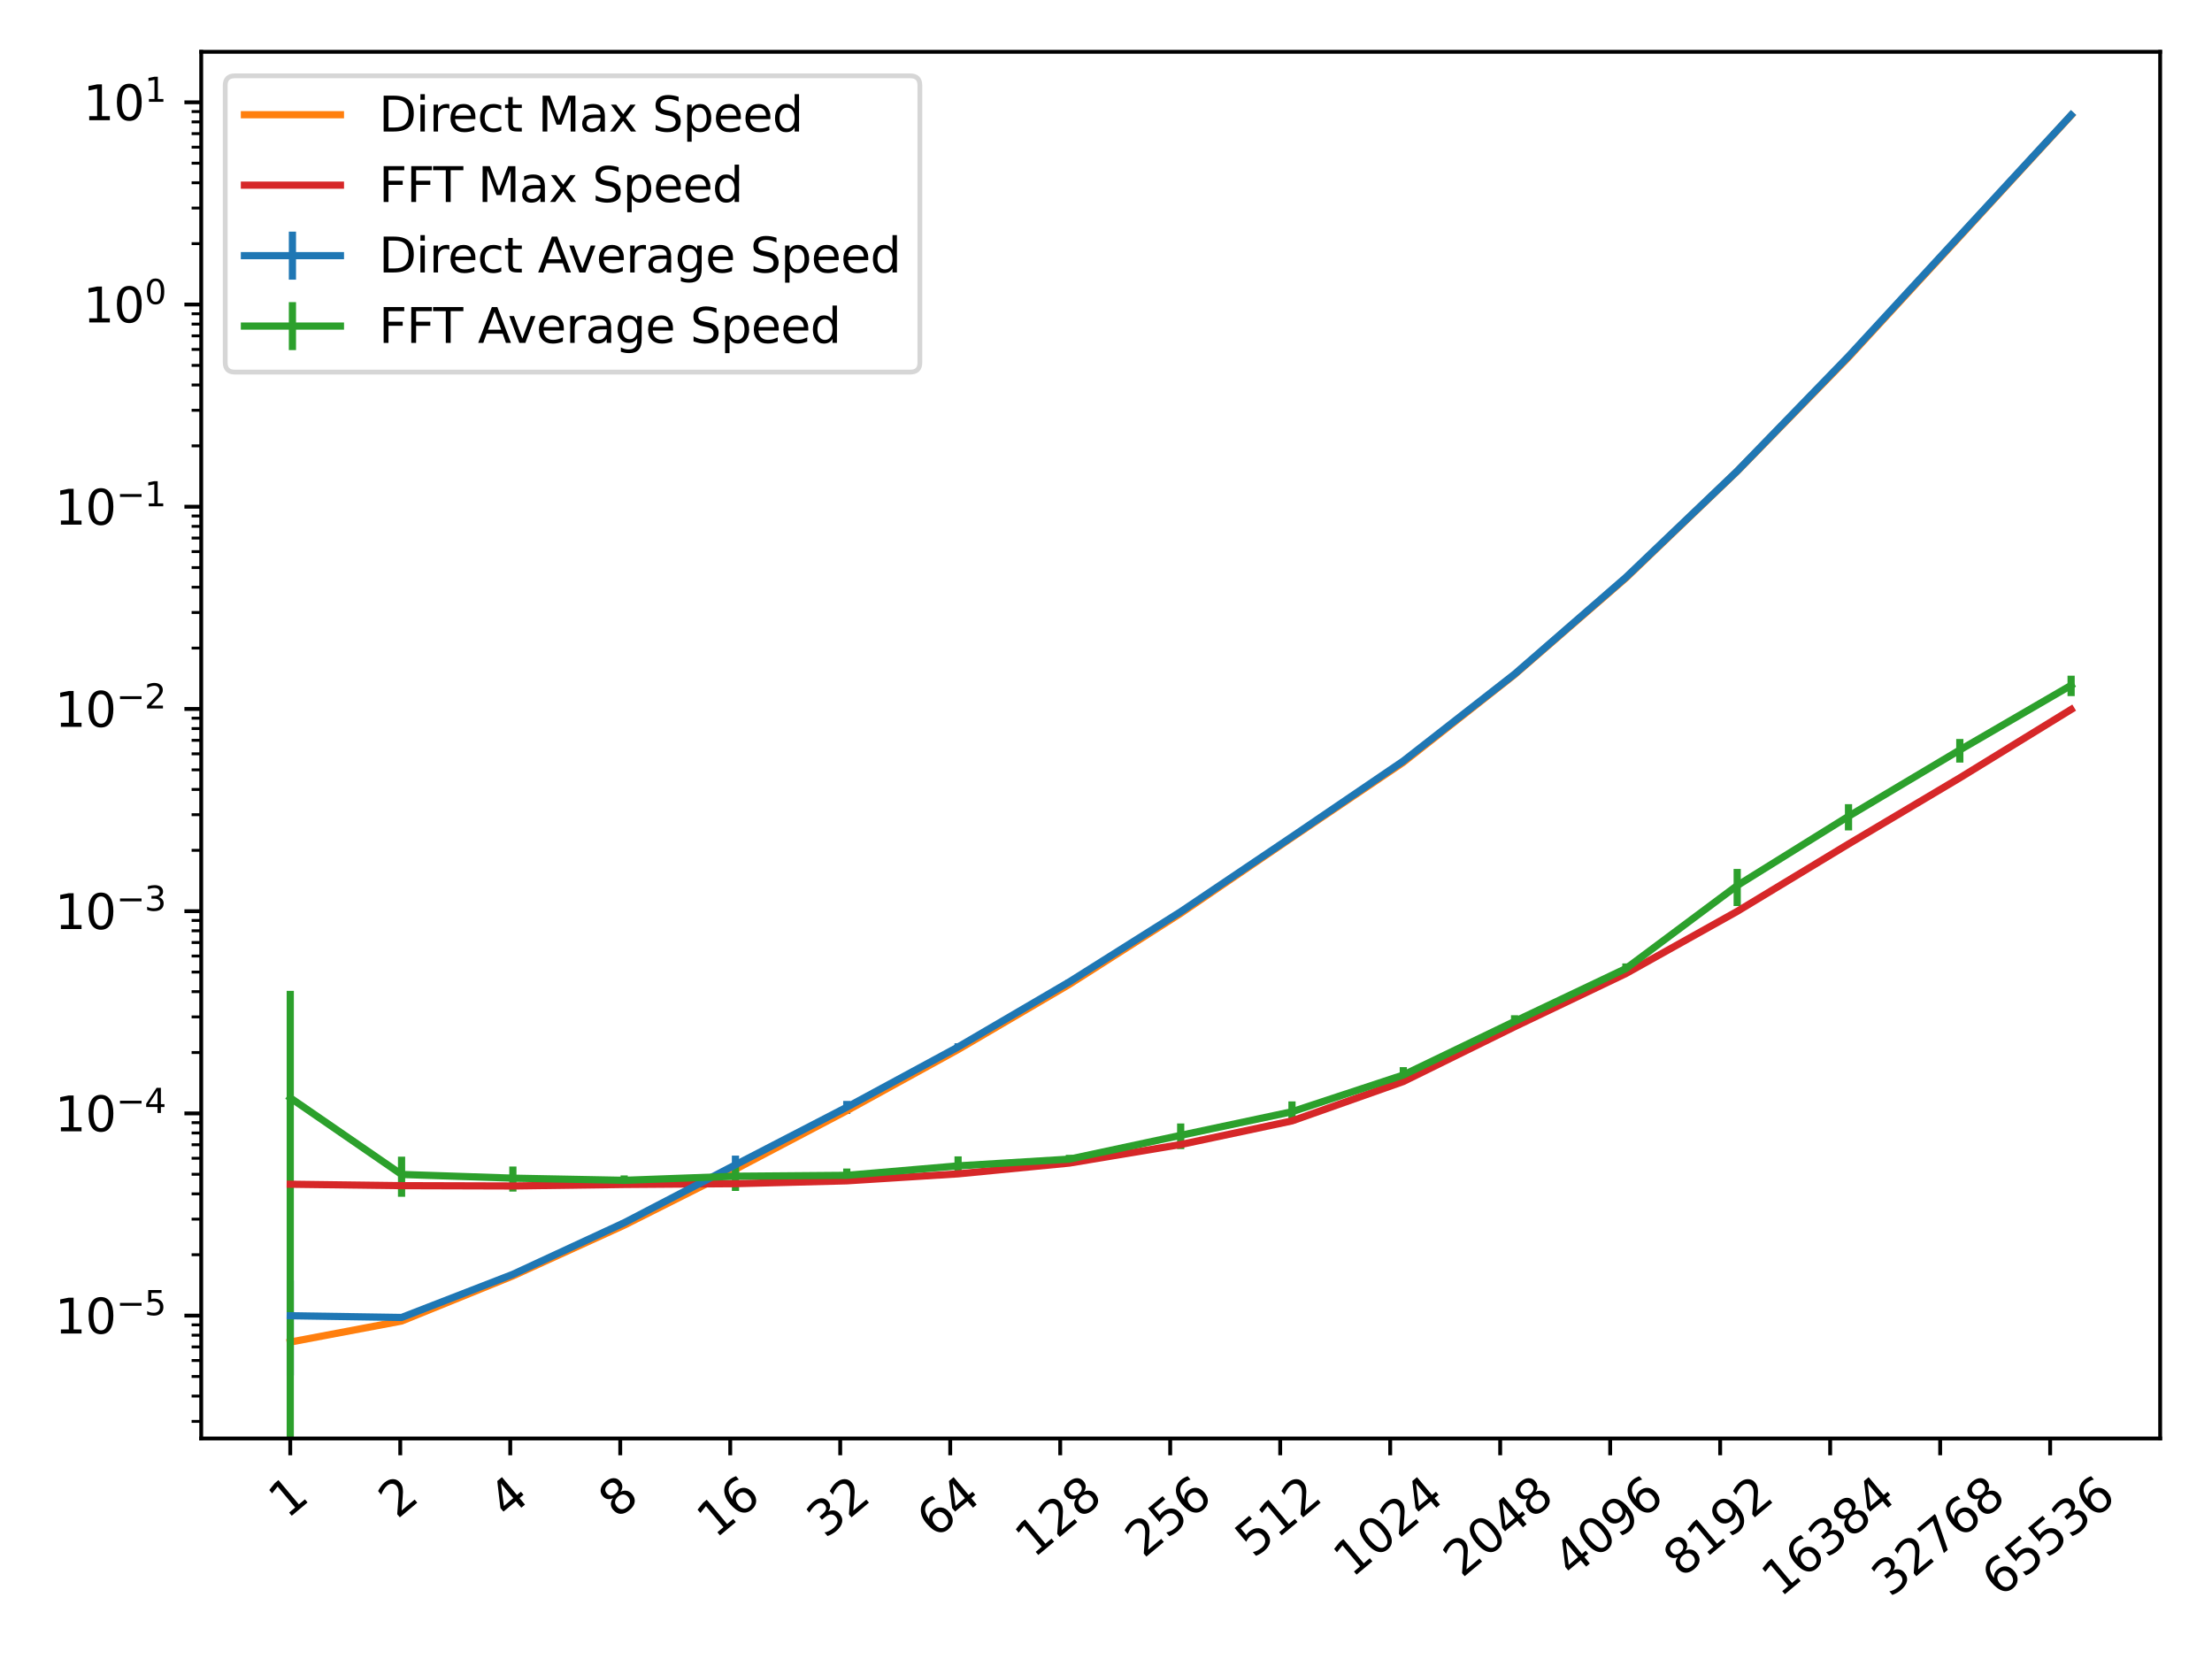<?xml version="1.0" encoding="utf-8" standalone="no"?>
<!DOCTYPE svg PUBLIC "-//W3C//DTD SVG 1.1//EN"
  "http://www.w3.org/Graphics/SVG/1.1/DTD/svg11.dtd">
<svg xmlns:xlink="http://www.w3.org/1999/xlink" width="460.8pt" height="345.6pt" viewBox="0 0 460.8 345.6" xmlns="http://www.w3.org/2000/svg" version="1.1">
 <defs>
  <style type="text/css">*{stroke-linejoin: round; stroke-linecap: butt}</style>
 </defs>
 <g id="figure_1">
  <g id="patch_1">
   <path d="M 0 345.6 
L 460.8 345.6 
L 460.8 0 
L 0 0 
z
" style="fill: #ffffff"/>
  </g>
  <g id="axes_1">
   <g id="patch_2">
    <path d="M 41.917 299.657 
L 450 299.657 
L 450 10.8 
L 41.917 10.8 
z
" style="fill: #ffffff"/>
   </g>
   <g id="matplotlib.axis_1">
    <g id="xtick_1">
     <g id="line2d_1">
      <defs>
       <path id="mbcb02aef95" d="M 0 0 
L 0 3.5 
" style="stroke: #000000; stroke-width: 0.8"/>
      </defs>
      <g>
       <use xlink:href="#mbcb02aef95" x="60.466" y="299.657" style="stroke: #000000; stroke-width: 0.8"/>
      </g>
     </g>
     <g id="text_1">
      <!-- 1 -->
      <g transform="translate(59.803 316.567) rotate(-40) scale(0.1 -0.1)">
       <defs>
        <path id="DejaVuSans-31" d="M 794 531 
L 1825 531 
L 1825 4091 
L 703 3866 
L 703 4441 
L 1819 4666 
L 2450 4666 
L 2450 531 
L 3481 531 
L 3481 0 
L 794 0 
L 794 531 
z
" transform="scale(0.016)"/>
       </defs>
       <use xlink:href="#DejaVuSans-31"/>
      </g>
     </g>
    </g>
    <g id="xtick_2">
     <g id="line2d_2">
      <g>
       <use xlink:href="#mbcb02aef95" x="83.38" y="299.657" style="stroke: #000000; stroke-width: 0.8"/>
      </g>
     </g>
     <g id="text_2">
      <!-- 2 -->
      <g transform="translate(82.717 316.567) rotate(-40) scale(0.1 -0.1)">
       <defs>
        <path id="DejaVuSans-32" d="M 1228 531 
L 3431 531 
L 3431 0 
L 469 0 
L 469 531 
Q 828 903 1448 1529 
Q 2069 2156 2228 2338 
Q 2531 2678 2651 2914 
Q 2772 3150 2772 3378 
Q 2772 3750 2511 3984 
Q 2250 4219 1831 4219 
Q 1534 4219 1204 4116 
Q 875 4013 500 3803 
L 500 4441 
Q 881 4594 1212 4672 
Q 1544 4750 1819 4750 
Q 2544 4750 2975 4387 
Q 3406 4025 3406 3419 
Q 3406 3131 3298 2873 
Q 3191 2616 2906 2266 
Q 2828 2175 2409 1742 
Q 1991 1309 1228 531 
z
" transform="scale(0.016)"/>
       </defs>
       <use xlink:href="#DejaVuSans-32"/>
      </g>
     </g>
    </g>
    <g id="xtick_3">
     <g id="line2d_3">
      <g>
       <use xlink:href="#mbcb02aef95" x="106.294" y="299.657" style="stroke: #000000; stroke-width: 0.8"/>
      </g>
     </g>
     <g id="text_3">
      <!-- 4 -->
      <g transform="translate(105.63 316.567) rotate(-40) scale(0.1 -0.1)">
       <defs>
        <path id="DejaVuSans-34" d="M 2419 4116 
L 825 1625 
L 2419 1625 
L 2419 4116 
z
M 2253 4666 
L 3047 4666 
L 3047 1625 
L 3713 1625 
L 3713 1100 
L 3047 1100 
L 3047 0 
L 2419 0 
L 2419 1100 
L 313 1100 
L 313 1709 
L 2253 4666 
z
" transform="scale(0.016)"/>
       </defs>
       <use xlink:href="#DejaVuSans-34"/>
      </g>
     </g>
    </g>
    <g id="xtick_4">
     <g id="line2d_4">
      <g>
       <use xlink:href="#mbcb02aef95" x="129.208" y="299.657" style="stroke: #000000; stroke-width: 0.8"/>
      </g>
     </g>
     <g id="text_4">
      <!-- 8 -->
      <g transform="translate(128.544 316.567) rotate(-40) scale(0.1 -0.1)">
       <defs>
        <path id="DejaVuSans-38" d="M 2034 2216 
Q 1584 2216 1326 1975 
Q 1069 1734 1069 1313 
Q 1069 891 1326 650 
Q 1584 409 2034 409 
Q 2484 409 2743 651 
Q 3003 894 3003 1313 
Q 3003 1734 2745 1975 
Q 2488 2216 2034 2216 
z
M 1403 2484 
Q 997 2584 770 2862 
Q 544 3141 544 3541 
Q 544 4100 942 4425 
Q 1341 4750 2034 4750 
Q 2731 4750 3128 4425 
Q 3525 4100 3525 3541 
Q 3525 3141 3298 2862 
Q 3072 2584 2669 2484 
Q 3125 2378 3379 2068 
Q 3634 1759 3634 1313 
Q 3634 634 3220 271 
Q 2806 -91 2034 -91 
Q 1263 -91 848 271 
Q 434 634 434 1313 
Q 434 1759 690 2068 
Q 947 2378 1403 2484 
z
M 1172 3481 
Q 1172 3119 1398 2916 
Q 1625 2713 2034 2713 
Q 2441 2713 2670 2916 
Q 2900 3119 2900 3481 
Q 2900 3844 2670 4047 
Q 2441 4250 2034 4250 
Q 1625 4250 1398 4047 
Q 1172 3844 1172 3481 
z
" transform="scale(0.016)"/>
       </defs>
       <use xlink:href="#DejaVuSans-38"/>
      </g>
     </g>
    </g>
    <g id="xtick_5">
     <g id="line2d_5">
      <g>
       <use xlink:href="#mbcb02aef95" x="152.121" y="299.657" style="stroke: #000000; stroke-width: 0.8"/>
      </g>
     </g>
     <g id="text_5">
      <!-- 16 -->
      <g transform="translate(149.021 320.657) rotate(-40) scale(0.1 -0.1)">
       <defs>
        <path id="DejaVuSans-36" d="M 2113 2584 
Q 1688 2584 1439 2293 
Q 1191 2003 1191 1497 
Q 1191 994 1439 701 
Q 1688 409 2113 409 
Q 2538 409 2786 701 
Q 3034 994 3034 1497 
Q 3034 2003 2786 2293 
Q 2538 2584 2113 2584 
z
M 3366 4563 
L 3366 3988 
Q 3128 4100 2886 4159 
Q 2644 4219 2406 4219 
Q 1781 4219 1451 3797 
Q 1122 3375 1075 2522 
Q 1259 2794 1537 2939 
Q 1816 3084 2150 3084 
Q 2853 3084 3261 2657 
Q 3669 2231 3669 1497 
Q 3669 778 3244 343 
Q 2819 -91 2113 -91 
Q 1303 -91 875 529 
Q 447 1150 447 2328 
Q 447 3434 972 4092 
Q 1497 4750 2381 4750 
Q 2619 4750 2861 4703 
Q 3103 4656 3366 4563 
z
" transform="scale(0.016)"/>
       </defs>
       <use xlink:href="#DejaVuSans-31"/>
       <use xlink:href="#DejaVuSans-36" x="63.623"/>
      </g>
     </g>
    </g>
    <g id="xtick_6">
     <g id="line2d_6">
      <g>
       <use xlink:href="#mbcb02aef95" x="175.035" y="299.657" style="stroke: #000000; stroke-width: 0.8"/>
      </g>
     </g>
     <g id="text_6">
      <!-- 32 -->
      <g transform="translate(171.935 320.657) rotate(-40) scale(0.1 -0.1)">
       <defs>
        <path id="DejaVuSans-33" d="M 2597 2516 
Q 3050 2419 3304 2112 
Q 3559 1806 3559 1356 
Q 3559 666 3084 287 
Q 2609 -91 1734 -91 
Q 1441 -91 1130 -33 
Q 819 25 488 141 
L 488 750 
Q 750 597 1062 519 
Q 1375 441 1716 441 
Q 2309 441 2620 675 
Q 2931 909 2931 1356 
Q 2931 1769 2642 2001 
Q 2353 2234 1838 2234 
L 1294 2234 
L 1294 2753 
L 1863 2753 
Q 2328 2753 2575 2939 
Q 2822 3125 2822 3475 
Q 2822 3834 2567 4026 
Q 2313 4219 1838 4219 
Q 1578 4219 1281 4162 
Q 984 4106 628 3988 
L 628 4550 
Q 988 4650 1302 4700 
Q 1616 4750 1894 4750 
Q 2613 4750 3031 4423 
Q 3450 4097 3450 3541 
Q 3450 3153 3228 2886 
Q 3006 2619 2597 2516 
z
" transform="scale(0.016)"/>
       </defs>
       <use xlink:href="#DejaVuSans-33"/>
       <use xlink:href="#DejaVuSans-32" x="63.623"/>
      </g>
     </g>
    </g>
    <g id="xtick_7">
     <g id="line2d_7">
      <g>
       <use xlink:href="#mbcb02aef95" x="197.949" y="299.657" style="stroke: #000000; stroke-width: 0.8"/>
      </g>
     </g>
     <g id="text_7">
      <!-- 64 -->
      <g transform="translate(194.849 320.657) rotate(-40) scale(0.1 -0.1)">
       <use xlink:href="#DejaVuSans-36"/>
       <use xlink:href="#DejaVuSans-34" x="63.623"/>
      </g>
     </g>
    </g>
    <g id="xtick_8">
     <g id="line2d_8">
      <g>
       <use xlink:href="#mbcb02aef95" x="220.863" y="299.657" style="stroke: #000000; stroke-width: 0.8"/>
      </g>
     </g>
     <g id="text_8">
      <!-- 128 -->
      <g transform="translate(215.325 324.747) rotate(-40) scale(0.1 -0.1)">
       <use xlink:href="#DejaVuSans-31"/>
       <use xlink:href="#DejaVuSans-32" x="63.623"/>
       <use xlink:href="#DejaVuSans-38" x="127.246"/>
      </g>
     </g>
    </g>
    <g id="xtick_9">
     <g id="line2d_9">
      <g>
       <use xlink:href="#mbcb02aef95" x="243.776" y="299.657" style="stroke: #000000; stroke-width: 0.8"/>
      </g>
     </g>
     <g id="text_9">
      <!-- 256 -->
      <g transform="translate(238.239 324.747) rotate(-40) scale(0.1 -0.1)">
       <defs>
        <path id="DejaVuSans-35" d="M 691 4666 
L 3169 4666 
L 3169 4134 
L 1269 4134 
L 1269 2991 
Q 1406 3038 1543 3061 
Q 1681 3084 1819 3084 
Q 2600 3084 3056 2656 
Q 3513 2228 3513 1497 
Q 3513 744 3044 326 
Q 2575 -91 1722 -91 
Q 1428 -91 1123 -41 
Q 819 9 494 109 
L 494 744 
Q 775 591 1075 516 
Q 1375 441 1709 441 
Q 2250 441 2565 725 
Q 2881 1009 2881 1497 
Q 2881 1984 2565 2268 
Q 2250 2553 1709 2553 
Q 1456 2553 1204 2497 
Q 953 2441 691 2322 
L 691 4666 
z
" transform="scale(0.016)"/>
       </defs>
       <use xlink:href="#DejaVuSans-32"/>
       <use xlink:href="#DejaVuSans-35" x="63.623"/>
       <use xlink:href="#DejaVuSans-36" x="127.246"/>
      </g>
     </g>
    </g>
    <g id="xtick_10">
     <g id="line2d_10">
      <g>
       <use xlink:href="#mbcb02aef95" x="266.69" y="299.657" style="stroke: #000000; stroke-width: 0.8"/>
      </g>
     </g>
     <g id="text_10">
      <!-- 512 -->
      <g transform="translate(261.153 324.747) rotate(-40) scale(0.1 -0.1)">
       <use xlink:href="#DejaVuSans-35"/>
       <use xlink:href="#DejaVuSans-31" x="63.623"/>
       <use xlink:href="#DejaVuSans-32" x="127.246"/>
      </g>
     </g>
    </g>
    <g id="xtick_11">
     <g id="line2d_11">
      <g>
       <use xlink:href="#mbcb02aef95" x="289.604" y="299.657" style="stroke: #000000; stroke-width: 0.8"/>
      </g>
     </g>
     <g id="text_11">
      <!-- 1024 -->
      <g transform="translate(281.63 328.837) rotate(-40) scale(0.1 -0.1)">
       <defs>
        <path id="DejaVuSans-30" d="M 2034 4250 
Q 1547 4250 1301 3770 
Q 1056 3291 1056 2328 
Q 1056 1369 1301 889 
Q 1547 409 2034 409 
Q 2525 409 2770 889 
Q 3016 1369 3016 2328 
Q 3016 3291 2770 3770 
Q 2525 4250 2034 4250 
z
M 2034 4750 
Q 2819 4750 3233 4129 
Q 3647 3509 3647 2328 
Q 3647 1150 3233 529 
Q 2819 -91 2034 -91 
Q 1250 -91 836 529 
Q 422 1150 422 2328 
Q 422 3509 836 4129 
Q 1250 4750 2034 4750 
z
" transform="scale(0.016)"/>
       </defs>
       <use xlink:href="#DejaVuSans-31"/>
       <use xlink:href="#DejaVuSans-30" x="63.623"/>
       <use xlink:href="#DejaVuSans-32" x="127.246"/>
       <use xlink:href="#DejaVuSans-34" x="190.869"/>
      </g>
     </g>
    </g>
    <g id="xtick_12">
     <g id="line2d_12">
      <g>
       <use xlink:href="#mbcb02aef95" x="312.518" y="299.657" style="stroke: #000000; stroke-width: 0.8"/>
      </g>
     </g>
     <g id="text_12">
      <!-- 2048 -->
      <g transform="translate(304.543 328.837) rotate(-40) scale(0.1 -0.1)">
       <use xlink:href="#DejaVuSans-32"/>
       <use xlink:href="#DejaVuSans-30" x="63.623"/>
       <use xlink:href="#DejaVuSans-34" x="127.246"/>
       <use xlink:href="#DejaVuSans-38" x="190.869"/>
      </g>
     </g>
    </g>
    <g id="xtick_13">
     <g id="line2d_13">
      <g>
       <use xlink:href="#mbcb02aef95" x="335.431" y="299.657" style="stroke: #000000; stroke-width: 0.8"/>
      </g>
     </g>
     <g id="text_13">
      <!-- 4096 -->
      <g transform="translate(327.457 328.837) rotate(-40) scale(0.1 -0.1)">
       <defs>
        <path id="DejaVuSans-39" d="M 703 97 
L 703 672 
Q 941 559 1184 500 
Q 1428 441 1663 441 
Q 2288 441 2617 861 
Q 2947 1281 2994 2138 
Q 2813 1869 2534 1725 
Q 2256 1581 1919 1581 
Q 1219 1581 811 2004 
Q 403 2428 403 3163 
Q 403 3881 828 4315 
Q 1253 4750 1959 4750 
Q 2769 4750 3195 4129 
Q 3622 3509 3622 2328 
Q 3622 1225 3098 567 
Q 2575 -91 1691 -91 
Q 1453 -91 1209 -44 
Q 966 3 703 97 
z
M 1959 2075 
Q 2384 2075 2632 2365 
Q 2881 2656 2881 3163 
Q 2881 3666 2632 3958 
Q 2384 4250 1959 4250 
Q 1534 4250 1286 3958 
Q 1038 3666 1038 3163 
Q 1038 2656 1286 2365 
Q 1534 2075 1959 2075 
z
" transform="scale(0.016)"/>
       </defs>
       <use xlink:href="#DejaVuSans-34"/>
       <use xlink:href="#DejaVuSans-30" x="63.623"/>
       <use xlink:href="#DejaVuSans-39" x="127.246"/>
       <use xlink:href="#DejaVuSans-36" x="190.869"/>
      </g>
     </g>
    </g>
    <g id="xtick_14">
     <g id="line2d_14">
      <g>
       <use xlink:href="#mbcb02aef95" x="358.345" y="299.657" style="stroke: #000000; stroke-width: 0.8"/>
      </g>
     </g>
     <g id="text_14">
      <!-- 8192 -->
      <g transform="translate(350.371 328.837) rotate(-40) scale(0.1 -0.1)">
       <use xlink:href="#DejaVuSans-38"/>
       <use xlink:href="#DejaVuSans-31" x="63.623"/>
       <use xlink:href="#DejaVuSans-39" x="127.246"/>
       <use xlink:href="#DejaVuSans-32" x="190.869"/>
      </g>
     </g>
    </g>
    <g id="xtick_15">
     <g id="line2d_15">
      <g>
       <use xlink:href="#mbcb02aef95" x="381.259" y="299.657" style="stroke: #000000; stroke-width: 0.8"/>
      </g>
     </g>
     <g id="text_15">
      <!-- 16384 -->
      <g transform="translate(370.848 332.926) rotate(-40) scale(0.1 -0.1)">
       <use xlink:href="#DejaVuSans-31"/>
       <use xlink:href="#DejaVuSans-36" x="63.623"/>
       <use xlink:href="#DejaVuSans-33" x="127.246"/>
       <use xlink:href="#DejaVuSans-38" x="190.869"/>
       <use xlink:href="#DejaVuSans-34" x="254.492"/>
      </g>
     </g>
    </g>
    <g id="xtick_16">
     <g id="line2d_16">
      <g>
       <use xlink:href="#mbcb02aef95" x="404.173" y="299.657" style="stroke: #000000; stroke-width: 0.8"/>
      </g>
     </g>
     <g id="text_16">
      <!-- 32768 -->
      <g transform="translate(393.761 332.926) rotate(-40) scale(0.1 -0.1)">
       <defs>
        <path id="DejaVuSans-37" d="M 525 4666 
L 3525 4666 
L 3525 4397 
L 1831 0 
L 1172 0 
L 2766 4134 
L 525 4134 
L 525 4666 
z
" transform="scale(0.016)"/>
       </defs>
       <use xlink:href="#DejaVuSans-33"/>
       <use xlink:href="#DejaVuSans-32" x="63.623"/>
       <use xlink:href="#DejaVuSans-37" x="127.246"/>
       <use xlink:href="#DejaVuSans-36" x="190.869"/>
       <use xlink:href="#DejaVuSans-38" x="254.492"/>
      </g>
     </g>
    </g>
    <g id="xtick_17">
     <g id="line2d_17">
      <g>
       <use xlink:href="#mbcb02aef95" x="427.086" y="299.657" style="stroke: #000000; stroke-width: 0.8"/>
      </g>
     </g>
     <g id="text_17">
      <!-- 65536 -->
      <g transform="translate(416.675 332.926) rotate(-40) scale(0.1 -0.1)">
       <use xlink:href="#DejaVuSans-36"/>
       <use xlink:href="#DejaVuSans-35" x="63.623"/>
       <use xlink:href="#DejaVuSans-35" x="127.246"/>
       <use xlink:href="#DejaVuSans-33" x="190.869"/>
       <use xlink:href="#DejaVuSans-36" x="254.492"/>
      </g>
     </g>
    </g>
   </g>
   <g id="matplotlib.axis_2">
    <g id="ytick_1">
     <g id="line2d_18">
      <defs>
       <path id="me5179b328b" d="M 0 0 
L -3.5 0 
" style="stroke: #000000; stroke-width: 0.8"/>
      </defs>
      <g>
       <use xlink:href="#me5179b328b" x="41.917" y="274.067" style="stroke: #000000; stroke-width: 0.8"/>
      </g>
     </g>
     <g id="text_18">
      <!-- $\mathdefault{10^{-5}}$ -->
      <g transform="translate(11.417 277.866) scale(0.1 -0.1)">
       <defs>
        <path id="DejaVuSans-2212" d="M 678 2272 
L 4684 2272 
L 4684 1741 
L 678 1741 
L 678 2272 
z
" transform="scale(0.016)"/>
       </defs>
       <use xlink:href="#DejaVuSans-31" transform="translate(0 0.684)"/>
       <use xlink:href="#DejaVuSans-30" transform="translate(63.623 0.684)"/>
       <use xlink:href="#DejaVuSans-2212" transform="translate(128.203 38.966) scale(0.7)"/>
       <use xlink:href="#DejaVuSans-35" transform="translate(186.855 38.966) scale(0.7)"/>
      </g>
     </g>
    </g>
    <g id="ytick_2">
     <g id="line2d_19">
      <g>
       <use xlink:href="#me5179b328b" x="41.917" y="231.941" style="stroke: #000000; stroke-width: 0.8"/>
      </g>
     </g>
     <g id="text_19">
      <!-- $\mathdefault{10^{-4}}$ -->
      <g transform="translate(11.417 235.741) scale(0.1 -0.1)">
       <use xlink:href="#DejaVuSans-31" transform="translate(0 0.684)"/>
       <use xlink:href="#DejaVuSans-30" transform="translate(63.623 0.684)"/>
       <use xlink:href="#DejaVuSans-2212" transform="translate(128.203 38.966) scale(0.7)"/>
       <use xlink:href="#DejaVuSans-34" transform="translate(186.855 38.966) scale(0.7)"/>
      </g>
     </g>
    </g>
    <g id="ytick_3">
     <g id="line2d_20">
      <g>
       <use xlink:href="#me5179b328b" x="41.917" y="189.816" style="stroke: #000000; stroke-width: 0.8"/>
      </g>
     </g>
     <g id="text_20">
      <!-- $\mathdefault{10^{-3}}$ -->
      <g transform="translate(11.417 193.615) scale(0.1 -0.1)">
       <use xlink:href="#DejaVuSans-31" transform="translate(0 0.766)"/>
       <use xlink:href="#DejaVuSans-30" transform="translate(63.623 0.766)"/>
       <use xlink:href="#DejaVuSans-2212" transform="translate(128.203 39.047) scale(0.7)"/>
       <use xlink:href="#DejaVuSans-33" transform="translate(186.855 39.047) scale(0.7)"/>
      </g>
     </g>
    </g>
    <g id="ytick_4">
     <g id="line2d_21">
      <g>
       <use xlink:href="#me5179b328b" x="41.917" y="147.69" style="stroke: #000000; stroke-width: 0.8"/>
      </g>
     </g>
     <g id="text_21">
      <!-- $\mathdefault{10^{-2}}$ -->
      <g transform="translate(11.417 151.489) scale(0.1 -0.1)">
       <use xlink:href="#DejaVuSans-31" transform="translate(0 0.766)"/>
       <use xlink:href="#DejaVuSans-30" transform="translate(63.623 0.766)"/>
       <use xlink:href="#DejaVuSans-2212" transform="translate(128.203 39.047) scale(0.7)"/>
       <use xlink:href="#DejaVuSans-32" transform="translate(186.855 39.047) scale(0.7)"/>
      </g>
     </g>
    </g>
    <g id="ytick_5">
     <g id="line2d_22">
      <g>
       <use xlink:href="#me5179b328b" x="41.917" y="105.564" style="stroke: #000000; stroke-width: 0.8"/>
      </g>
     </g>
     <g id="text_22">
      <!-- $\mathdefault{10^{-1}}$ -->
      <g transform="translate(11.417 109.363) scale(0.1 -0.1)">
       <use xlink:href="#DejaVuSans-31" transform="translate(0 0.684)"/>
       <use xlink:href="#DejaVuSans-30" transform="translate(63.623 0.684)"/>
       <use xlink:href="#DejaVuSans-2212" transform="translate(128.203 38.966) scale(0.7)"/>
       <use xlink:href="#DejaVuSans-31" transform="translate(186.855 38.966) scale(0.7)"/>
      </g>
     </g>
    </g>
    <g id="ytick_6">
     <g id="line2d_23">
      <g>
       <use xlink:href="#me5179b328b" x="41.917" y="63.438" style="stroke: #000000; stroke-width: 0.8"/>
      </g>
     </g>
     <g id="text_23">
      <!-- $\mathdefault{10^{0}}$ -->
      <g transform="translate(17.317 67.237) scale(0.1 -0.1)">
       <use xlink:href="#DejaVuSans-31" transform="translate(0 0.766)"/>
       <use xlink:href="#DejaVuSans-30" transform="translate(63.623 0.766)"/>
       <use xlink:href="#DejaVuSans-30" transform="translate(128.203 39.047) scale(0.7)"/>
      </g>
     </g>
    </g>
    <g id="ytick_7">
     <g id="line2d_24">
      <g>
       <use xlink:href="#me5179b328b" x="41.917" y="21.312" style="stroke: #000000; stroke-width: 0.8"/>
      </g>
     </g>
     <g id="text_24">
      <!-- $\mathdefault{10^{1}}$ -->
      <g transform="translate(17.317 25.111) scale(0.1 -0.1)">
       <use xlink:href="#DejaVuSans-31" transform="translate(0 0.684)"/>
       <use xlink:href="#DejaVuSans-30" transform="translate(63.623 0.684)"/>
       <use xlink:href="#DejaVuSans-31" transform="translate(128.203 38.966) scale(0.7)"/>
      </g>
     </g>
    </g>
    <g id="ytick_8">
     <g id="line2d_25">
      <defs>
       <path id="m0aaf938fa8" d="M 0 0 
L -2 0 
" style="stroke: #000000; stroke-width: 0.6"/>
      </defs>
      <g>
       <use xlink:href="#m0aaf938fa8" x="41.917" y="296.094" style="stroke: #000000; stroke-width: 0.6"/>
      </g>
     </g>
    </g>
    <g id="ytick_9">
     <g id="line2d_26">
      <g>
       <use xlink:href="#m0aaf938fa8" x="41.917" y="290.831" style="stroke: #000000; stroke-width: 0.6"/>
      </g>
     </g>
    </g>
    <g id="ytick_10">
     <g id="line2d_27">
      <g>
       <use xlink:href="#m0aaf938fa8" x="41.917" y="286.748" style="stroke: #000000; stroke-width: 0.6"/>
      </g>
     </g>
    </g>
    <g id="ytick_11">
     <g id="line2d_28">
      <g>
       <use xlink:href="#m0aaf938fa8" x="41.917" y="283.413" style="stroke: #000000; stroke-width: 0.6"/>
      </g>
     </g>
    </g>
    <g id="ytick_12">
     <g id="line2d_29">
      <g>
       <use xlink:href="#m0aaf938fa8" x="41.917" y="280.593" style="stroke: #000000; stroke-width: 0.6"/>
      </g>
     </g>
    </g>
    <g id="ytick_13">
     <g id="line2d_30">
      <g>
       <use xlink:href="#m0aaf938fa8" x="41.917" y="278.15" style="stroke: #000000; stroke-width: 0.6"/>
      </g>
     </g>
    </g>
    <g id="ytick_14">
     <g id="line2d_31">
      <g>
       <use xlink:href="#m0aaf938fa8" x="41.917" y="275.995" style="stroke: #000000; stroke-width: 0.6"/>
      </g>
     </g>
    </g>
    <g id="ytick_15">
     <g id="line2d_32">
      <g>
       <use xlink:href="#m0aaf938fa8" x="41.917" y="261.386" style="stroke: #000000; stroke-width: 0.6"/>
      </g>
     </g>
    </g>
    <g id="ytick_16">
     <g id="line2d_33">
      <g>
       <use xlink:href="#m0aaf938fa8" x="41.917" y="253.968" style="stroke: #000000; stroke-width: 0.6"/>
      </g>
     </g>
    </g>
    <g id="ytick_17">
     <g id="line2d_34">
      <g>
       <use xlink:href="#m0aaf938fa8" x="41.917" y="248.705" style="stroke: #000000; stroke-width: 0.6"/>
      </g>
     </g>
    </g>
    <g id="ytick_18">
     <g id="line2d_35">
      <g>
       <use xlink:href="#m0aaf938fa8" x="41.917" y="244.623" style="stroke: #000000; stroke-width: 0.6"/>
      </g>
     </g>
    </g>
    <g id="ytick_19">
     <g id="line2d_36">
      <g>
       <use xlink:href="#m0aaf938fa8" x="41.917" y="241.287" style="stroke: #000000; stroke-width: 0.6"/>
      </g>
     </g>
    </g>
    <g id="ytick_20">
     <g id="line2d_37">
      <g>
       <use xlink:href="#m0aaf938fa8" x="41.917" y="238.467" style="stroke: #000000; stroke-width: 0.6"/>
      </g>
     </g>
    </g>
    <g id="ytick_21">
     <g id="line2d_38">
      <g>
       <use xlink:href="#m0aaf938fa8" x="41.917" y="236.024" style="stroke: #000000; stroke-width: 0.6"/>
      </g>
     </g>
    </g>
    <g id="ytick_22">
     <g id="line2d_39">
      <g>
       <use xlink:href="#m0aaf938fa8" x="41.917" y="233.869" style="stroke: #000000; stroke-width: 0.6"/>
      </g>
     </g>
    </g>
    <g id="ytick_23">
     <g id="line2d_40">
      <g>
       <use xlink:href="#m0aaf938fa8" x="41.917" y="219.26" style="stroke: #000000; stroke-width: 0.6"/>
      </g>
     </g>
    </g>
    <g id="ytick_24">
     <g id="line2d_41">
      <g>
       <use xlink:href="#m0aaf938fa8" x="41.917" y="211.842" style="stroke: #000000; stroke-width: 0.6"/>
      </g>
     </g>
    </g>
    <g id="ytick_25">
     <g id="line2d_42">
      <g>
       <use xlink:href="#m0aaf938fa8" x="41.917" y="206.579" style="stroke: #000000; stroke-width: 0.6"/>
      </g>
     </g>
    </g>
    <g id="ytick_26">
     <g id="line2d_43">
      <g>
       <use xlink:href="#m0aaf938fa8" x="41.917" y="202.497" style="stroke: #000000; stroke-width: 0.6"/>
      </g>
     </g>
    </g>
    <g id="ytick_27">
     <g id="line2d_44">
      <g>
       <use xlink:href="#m0aaf938fa8" x="41.917" y="199.161" style="stroke: #000000; stroke-width: 0.6"/>
      </g>
     </g>
    </g>
    <g id="ytick_28">
     <g id="line2d_45">
      <g>
       <use xlink:href="#m0aaf938fa8" x="41.917" y="196.341" style="stroke: #000000; stroke-width: 0.6"/>
      </g>
     </g>
    </g>
    <g id="ytick_29">
     <g id="line2d_46">
      <g>
       <use xlink:href="#m0aaf938fa8" x="41.917" y="193.898" style="stroke: #000000; stroke-width: 0.6"/>
      </g>
     </g>
    </g>
    <g id="ytick_30">
     <g id="line2d_47">
      <g>
       <use xlink:href="#m0aaf938fa8" x="41.917" y="191.743" style="stroke: #000000; stroke-width: 0.6"/>
      </g>
     </g>
    </g>
    <g id="ytick_31">
     <g id="line2d_48">
      <g>
       <use xlink:href="#m0aaf938fa8" x="41.917" y="177.134" style="stroke: #000000; stroke-width: 0.6"/>
      </g>
     </g>
    </g>
    <g id="ytick_32">
     <g id="line2d_49">
      <g>
       <use xlink:href="#m0aaf938fa8" x="41.917" y="169.716" style="stroke: #000000; stroke-width: 0.6"/>
      </g>
     </g>
    </g>
    <g id="ytick_33">
     <g id="line2d_50">
      <g>
       <use xlink:href="#m0aaf938fa8" x="41.917" y="164.453" style="stroke: #000000; stroke-width: 0.6"/>
      </g>
     </g>
    </g>
    <g id="ytick_34">
     <g id="line2d_51">
      <g>
       <use xlink:href="#m0aaf938fa8" x="41.917" y="160.371" style="stroke: #000000; stroke-width: 0.6"/>
      </g>
     </g>
    </g>
    <g id="ytick_35">
     <g id="line2d_52">
      <g>
       <use xlink:href="#m0aaf938fa8" x="41.917" y="157.035" style="stroke: #000000; stroke-width: 0.6"/>
      </g>
     </g>
    </g>
    <g id="ytick_36">
     <g id="line2d_53">
      <g>
       <use xlink:href="#m0aaf938fa8" x="41.917" y="154.215" style="stroke: #000000; stroke-width: 0.6"/>
      </g>
     </g>
    </g>
    <g id="ytick_37">
     <g id="line2d_54">
      <g>
       <use xlink:href="#m0aaf938fa8" x="41.917" y="151.772" style="stroke: #000000; stroke-width: 0.6"/>
      </g>
     </g>
    </g>
    <g id="ytick_38">
     <g id="line2d_55">
      <g>
       <use xlink:href="#m0aaf938fa8" x="41.917" y="149.617" style="stroke: #000000; stroke-width: 0.6"/>
      </g>
     </g>
    </g>
    <g id="ytick_39">
     <g id="line2d_56">
      <g>
       <use xlink:href="#m0aaf938fa8" x="41.917" y="135.009" style="stroke: #000000; stroke-width: 0.6"/>
      </g>
     </g>
    </g>
    <g id="ytick_40">
     <g id="line2d_57">
      <g>
       <use xlink:href="#m0aaf938fa8" x="41.917" y="127.591" style="stroke: #000000; stroke-width: 0.6"/>
      </g>
     </g>
    </g>
    <g id="ytick_41">
     <g id="line2d_58">
      <g>
       <use xlink:href="#m0aaf938fa8" x="41.917" y="122.327" style="stroke: #000000; stroke-width: 0.6"/>
      </g>
     </g>
    </g>
    <g id="ytick_42">
     <g id="line2d_59">
      <g>
       <use xlink:href="#m0aaf938fa8" x="41.917" y="118.245" style="stroke: #000000; stroke-width: 0.6"/>
      </g>
     </g>
    </g>
    <g id="ytick_43">
     <g id="line2d_60">
      <g>
       <use xlink:href="#m0aaf938fa8" x="41.917" y="114.909" style="stroke: #000000; stroke-width: 0.6"/>
      </g>
     </g>
    </g>
    <g id="ytick_44">
     <g id="line2d_61">
      <g>
       <use xlink:href="#m0aaf938fa8" x="41.917" y="112.089" style="stroke: #000000; stroke-width: 0.6"/>
      </g>
     </g>
    </g>
    <g id="ytick_45">
     <g id="line2d_62">
      <g>
       <use xlink:href="#m0aaf938fa8" x="41.917" y="109.646" style="stroke: #000000; stroke-width: 0.6"/>
      </g>
     </g>
    </g>
    <g id="ytick_46">
     <g id="line2d_63">
      <g>
       <use xlink:href="#m0aaf938fa8" x="41.917" y="107.491" style="stroke: #000000; stroke-width: 0.6"/>
      </g>
     </g>
    </g>
    <g id="ytick_47">
     <g id="line2d_64">
      <g>
       <use xlink:href="#m0aaf938fa8" x="41.917" y="92.883" style="stroke: #000000; stroke-width: 0.6"/>
      </g>
     </g>
    </g>
    <g id="ytick_48">
     <g id="line2d_65">
      <g>
       <use xlink:href="#m0aaf938fa8" x="41.917" y="85.465" style="stroke: #000000; stroke-width: 0.6"/>
      </g>
     </g>
    </g>
    <g id="ytick_49">
     <g id="line2d_66">
      <g>
       <use xlink:href="#m0aaf938fa8" x="41.917" y="80.202" style="stroke: #000000; stroke-width: 0.6"/>
      </g>
     </g>
    </g>
    <g id="ytick_50">
     <g id="line2d_67">
      <g>
       <use xlink:href="#m0aaf938fa8" x="41.917" y="76.119" style="stroke: #000000; stroke-width: 0.6"/>
      </g>
     </g>
    </g>
    <g id="ytick_51">
     <g id="line2d_68">
      <g>
       <use xlink:href="#m0aaf938fa8" x="41.917" y="72.784" style="stroke: #000000; stroke-width: 0.6"/>
      </g>
     </g>
    </g>
    <g id="ytick_52">
     <g id="line2d_69">
      <g>
       <use xlink:href="#m0aaf938fa8" x="41.917" y="69.963" style="stroke: #000000; stroke-width: 0.6"/>
      </g>
     </g>
    </g>
    <g id="ytick_53">
     <g id="line2d_70">
      <g>
       <use xlink:href="#m0aaf938fa8" x="41.917" y="67.52" style="stroke: #000000; stroke-width: 0.6"/>
      </g>
     </g>
    </g>
    <g id="ytick_54">
     <g id="line2d_71">
      <g>
       <use xlink:href="#m0aaf938fa8" x="41.917" y="65.366" style="stroke: #000000; stroke-width: 0.6"/>
      </g>
     </g>
    </g>
    <g id="ytick_55">
     <g id="line2d_72">
      <g>
       <use xlink:href="#m0aaf938fa8" x="41.917" y="50.757" style="stroke: #000000; stroke-width: 0.6"/>
      </g>
     </g>
    </g>
    <g id="ytick_56">
     <g id="line2d_73">
      <g>
       <use xlink:href="#m0aaf938fa8" x="41.917" y="43.339" style="stroke: #000000; stroke-width: 0.6"/>
      </g>
     </g>
    </g>
    <g id="ytick_57">
     <g id="line2d_74">
      <g>
       <use xlink:href="#m0aaf938fa8" x="41.917" y="38.076" style="stroke: #000000; stroke-width: 0.6"/>
      </g>
     </g>
    </g>
    <g id="ytick_58">
     <g id="line2d_75">
      <g>
       <use xlink:href="#m0aaf938fa8" x="41.917" y="33.993" style="stroke: #000000; stroke-width: 0.6"/>
      </g>
     </g>
    </g>
    <g id="ytick_59">
     <g id="line2d_76">
      <g>
       <use xlink:href="#m0aaf938fa8" x="41.917" y="30.658" style="stroke: #000000; stroke-width: 0.6"/>
      </g>
     </g>
    </g>
    <g id="ytick_60">
     <g id="line2d_77">
      <g>
       <use xlink:href="#m0aaf938fa8" x="41.917" y="27.838" style="stroke: #000000; stroke-width: 0.6"/>
      </g>
     </g>
    </g>
    <g id="ytick_61">
     <g id="line2d_78">
      <g>
       <use xlink:href="#m0aaf938fa8" x="41.917" y="25.395" style="stroke: #000000; stroke-width: 0.6"/>
      </g>
     </g>
    </g>
    <g id="ytick_62">
     <g id="line2d_79">
      <g>
       <use xlink:href="#m0aaf938fa8" x="41.917" y="23.24" style="stroke: #000000; stroke-width: 0.6"/>
      </g>
     </g>
    </g>
   </g>
   <g id="LineCollection_1">
    <path d="M 60.466 286.527 
L 60.466 266.758 
" clip-path="url(#pb0ad2475d5)" style="fill: none; stroke: #1f77b4; stroke-width: 1.5"/>
    <path d="M 83.653 275.183 
L 83.653 273.748 
" clip-path="url(#pb0ad2475d5)" style="fill: none; stroke: #1f77b4; stroke-width: 1.5"/>
    <path d="M 106.839 265.79 
L 106.839 265.135 
" clip-path="url(#pb0ad2475d5)" style="fill: none; stroke: #1f77b4; stroke-width: 1.5"/>
    <path d="M 130.026 255.217 
L 130.026 254.241 
" clip-path="url(#pb0ad2475d5)" style="fill: none; stroke: #1f77b4; stroke-width: 1.5"/>
    <path d="M 153.212 244.788 
L 153.212 240.733 
" clip-path="url(#pb0ad2475d5)" style="fill: none; stroke: #1f77b4; stroke-width: 1.5"/>
    <path d="M 176.399 232.061 
L 176.399 229.341 
" clip-path="url(#pb0ad2475d5)" style="fill: none; stroke: #1f77b4; stroke-width: 1.5"/>
    <path d="M 199.585 218.92 
L 199.585 217.323 
" clip-path="url(#pb0ad2475d5)" style="fill: none; stroke: #1f77b4; stroke-width: 1.5"/>
    <path d="M 222.772 205.007 
L 222.772 204.07 
" clip-path="url(#pb0ad2475d5)" style="fill: none; stroke: #1f77b4; stroke-width: 1.5"/>
    <path d="M 245.959 190.188 
L 245.959 189.663 
" clip-path="url(#pb0ad2475d5)" style="fill: none; stroke: #1f77b4; stroke-width: 1.5"/>
    <path d="M 269.145 174.402 
L 269.145 174.2 
" clip-path="url(#pb0ad2475d5)" style="fill: none; stroke: #1f77b4; stroke-width: 1.5"/>
    <path d="M 292.332 158.635 
L 292.332 158.421 
" clip-path="url(#pb0ad2475d5)" style="fill: none; stroke: #1f77b4; stroke-width: 1.5"/>
    <path d="M 315.518 140.523 
L 315.518 140.323 
" clip-path="url(#pb0ad2475d5)" style="fill: none; stroke: #1f77b4; stroke-width: 1.5"/>
    <path d="M 338.705 120.332 
L 338.705 120.2 
" clip-path="url(#pb0ad2475d5)" style="fill: none; stroke: #1f77b4; stroke-width: 1.5"/>
    <path d="M 361.891 98.164 
L 361.891 98.083 
" clip-path="url(#pb0ad2475d5)" style="fill: none; stroke: #1f77b4; stroke-width: 1.5"/>
    <path d="M 385.078 74.327 
L 385.078 74.109 
" clip-path="url(#pb0ad2475d5)" style="fill: none; stroke: #1f77b4; stroke-width: 1.5"/>
    <path d="M 408.264 49.214 
L 408.264 48.952 
" clip-path="url(#pb0ad2475d5)" style="fill: none; stroke: #1f77b4; stroke-width: 1.5"/>
    <path d="M 431.451 24.015 
L 431.451 23.93 
" clip-path="url(#pb0ad2475d5)" style="fill: none; stroke: #1f77b4; stroke-width: 1.5"/>
   </g>
   <g id="line2d_80">
    <path d="M 60.466 279.576 
L 83.653 275.199 
L 106.839 265.791 
L 130.026 255.23 
L 153.212 243.57 
L 176.399 231.379 
L 199.585 218.638 
L 222.772 205.051 
L 245.959 190.264 
L 269.145 174.473 
L 292.332 158.811 
L 315.518 140.536 
L 338.705 120.413 
L 361.891 98.178 
L 385.078 74.431 
L 408.264 49.261 
L 431.451 24.037 
" clip-path="url(#pb0ad2475d5)" style="fill: none; stroke: #ff7f0e; stroke-width: 1.5; stroke-linecap: square"/>
   </g>
   <g id="LineCollection_2">
    <path d="M 60.466 346.6 
L 60.466 206.412 
" clip-path="url(#pb0ad2475d5)" style="fill: none; stroke: #2ca02c; stroke-width: 1.5"/>
    <path d="M 83.653 249.311 
L 83.653 240.952 
" clip-path="url(#pb0ad2475d5)" style="fill: none; stroke: #2ca02c; stroke-width: 1.5"/>
    <path d="M 106.839 248.224 
L 106.839 243.01 
" clip-path="url(#pb0ad2475d5)" style="fill: none; stroke: #2ca02c; stroke-width: 1.5"/>
    <path d="M 130.026 246.954 
L 130.026 244.867 
" clip-path="url(#pb0ad2475d5)" style="fill: none; stroke: #2ca02c; stroke-width: 1.5"/>
    <path d="M 153.212 248.096 
L 153.212 242.405 
" clip-path="url(#pb0ad2475d5)" style="fill: none; stroke: #2ca02c; stroke-width: 1.5"/>
    <path d="M 176.399 246.377 
L 176.399 243.431 
" clip-path="url(#pb0ad2475d5)" style="fill: none; stroke: #2ca02c; stroke-width: 1.5"/>
    <path d="M 199.585 245.084 
L 199.585 240.898 
" clip-path="url(#pb0ad2475d5)" style="fill: none; stroke: #2ca02c; stroke-width: 1.5"/>
    <path d="M 222.772 242.413 
L 222.772 240.571 
" clip-path="url(#pb0ad2475d5)" style="fill: none; stroke: #2ca02c; stroke-width: 1.5"/>
    <path d="M 245.959 239.378 
L 245.959 234.037 
" clip-path="url(#pb0ad2475d5)" style="fill: none; stroke: #2ca02c; stroke-width: 1.5"/>
    <path d="M 269.145 234.029 
L 269.145 229.442 
" clip-path="url(#pb0ad2475d5)" style="fill: none; stroke: #2ca02c; stroke-width: 1.5"/>
    <path d="M 292.332 225.744 
L 292.332 222.308 
" clip-path="url(#pb0ad2475d5)" style="fill: none; stroke: #2ca02c; stroke-width: 1.5"/>
    <path d="M 315.518 214.176 
L 315.518 211.483 
" clip-path="url(#pb0ad2475d5)" style="fill: none; stroke: #2ca02c; stroke-width: 1.5"/>
    <path d="M 338.705 202.9 
L 338.705 200.698 
" clip-path="url(#pb0ad2475d5)" style="fill: none; stroke: #2ca02c; stroke-width: 1.5"/>
    <path d="M 361.891 188.747 
L 361.891 181.018 
" clip-path="url(#pb0ad2475d5)" style="fill: none; stroke: #2ca02c; stroke-width: 1.5"/>
    <path d="M 385.078 172.988 
L 385.078 167.522 
" clip-path="url(#pb0ad2475d5)" style="fill: none; stroke: #2ca02c; stroke-width: 1.5"/>
    <path d="M 408.264 158.855 
L 408.264 153.946 
" clip-path="url(#pb0ad2475d5)" style="fill: none; stroke: #2ca02c; stroke-width: 1.5"/>
    <path d="M 431.451 145.015 
L 431.451 140.757 
" clip-path="url(#pb0ad2475d5)" style="fill: none; stroke: #2ca02c; stroke-width: 1.5"/>
   </g>
   <g id="line2d_81">
    <path d="M 60.466 246.697 
L 83.653 246.995 
L 106.839 247.061 
L 130.026 246.746 
L 153.212 246.583 
L 176.399 245.989 
L 199.585 244.535 
L 222.772 242.29 
L 245.959 238.425 
L 269.145 233.506 
L 292.332 225.306 
L 315.518 213.889 
L 338.705 202.811 
L 361.891 189.857 
L 385.078 175.823 
L 408.264 162.045 
L 431.451 147.797 
" clip-path="url(#pb0ad2475d5)" style="fill: none; stroke: #d62728; stroke-width: 1.5; stroke-linecap: square"/>
   </g>
   <g id="line2d_82">
    <path d="M 60.466 274.093 
L 83.653 274.451 
L 106.839 265.459 
L 130.026 254.722 
L 153.212 242.649 
L 176.399 230.651 
L 199.585 218.104 
L 222.772 204.533 
L 245.959 189.924 
L 269.145 174.301 
L 292.332 158.528 
L 315.518 140.423 
L 338.705 120.265 
L 361.891 98.124 
L 385.078 74.218 
L 408.264 49.083 
L 431.451 23.972 
" clip-path="url(#pb0ad2475d5)" style="fill: none; stroke: #1f77b4; stroke-width: 1.5; stroke-linecap: square"/>
   </g>
   <g id="line2d_83">
    <path d="M 60.466 228.701 
L 83.653 244.658 
L 106.839 245.432 
L 130.026 245.881 
L 153.212 245.03 
L 176.399 244.845 
L 199.585 242.871 
L 222.772 241.469 
L 245.959 236.513 
L 269.145 231.592 
L 292.332 223.945 
L 315.518 212.78 
L 338.705 201.766 
L 361.891 184.477 
L 385.078 170.051 
L 408.264 156.236 
L 431.451 142.762 
" clip-path="url(#pb0ad2475d5)" style="fill: none; stroke: #2ca02c; stroke-width: 1.5; stroke-linecap: square"/>
   </g>
   <g id="patch_3">
    <path d="M 41.917 299.657 
L 41.917 10.8 
" style="fill: none; stroke: #000000; stroke-width: 0.8; stroke-linejoin: miter; stroke-linecap: square"/>
   </g>
   <g id="patch_4">
    <path d="M 450 299.657 
L 450 10.8 
" style="fill: none; stroke: #000000; stroke-width: 0.8; stroke-linejoin: miter; stroke-linecap: square"/>
   </g>
   <g id="patch_5">
    <path d="M 41.917 299.657 
L 450 299.657 
" style="fill: none; stroke: #000000; stroke-width: 0.8; stroke-linejoin: miter; stroke-linecap: square"/>
   </g>
   <g id="patch_6">
    <path d="M 41.917 10.8 
L 450 10.8 
" style="fill: none; stroke: #000000; stroke-width: 0.8; stroke-linejoin: miter; stroke-linecap: square"/>
   </g>
   <g id="legend_1">
    <g id="patch_7">
     <path d="M 48.917 77.513 
L 189.626 77.513 
Q 191.626 77.513 191.626 75.513 
L 191.626 17.8 
Q 191.626 15.8 189.626 15.8 
L 48.917 15.8 
Q 46.917 15.8 46.917 17.8 
L 46.917 75.513 
Q 46.917 77.513 48.917 77.513 
z
" style="fill: #ffffff; opacity: 0.8; stroke: #cccccc; stroke-linejoin: miter"/>
    </g>
    <g id="line2d_84">
     <path d="M 50.917 23.898 
L 60.917 23.898 
L 70.917 23.898 
" style="fill: none; stroke: #ff7f0e; stroke-width: 1.5; stroke-linecap: square"/>
    </g>
    <g id="text_25">
     <!-- Direct Max Speed -->
     <g transform="translate(78.917 27.398) scale(0.1 -0.1)">
      <defs>
       <path id="DejaVuSans-44" d="M 1259 4147 
L 1259 519 
L 2022 519 
Q 2988 519 3436 956 
Q 3884 1394 3884 2338 
Q 3884 3275 3436 3711 
Q 2988 4147 2022 4147 
L 1259 4147 
z
M 628 4666 
L 1925 4666 
Q 3281 4666 3915 4102 
Q 4550 3538 4550 2338 
Q 4550 1131 3912 565 
Q 3275 0 1925 0 
L 628 0 
L 628 4666 
z
" transform="scale(0.016)"/>
       <path id="DejaVuSans-69" d="M 603 3500 
L 1178 3500 
L 1178 0 
L 603 0 
L 603 3500 
z
M 603 4863 
L 1178 4863 
L 1178 4134 
L 603 4134 
L 603 4863 
z
" transform="scale(0.016)"/>
       <path id="DejaVuSans-72" d="M 2631 2963 
Q 2534 3019 2420 3045 
Q 2306 3072 2169 3072 
Q 1681 3072 1420 2755 
Q 1159 2438 1159 1844 
L 1159 0 
L 581 0 
L 581 3500 
L 1159 3500 
L 1159 2956 
Q 1341 3275 1631 3429 
Q 1922 3584 2338 3584 
Q 2397 3584 2469 3576 
Q 2541 3569 2628 3553 
L 2631 2963 
z
" transform="scale(0.016)"/>
       <path id="DejaVuSans-65" d="M 3597 1894 
L 3597 1613 
L 953 1613 
Q 991 1019 1311 708 
Q 1631 397 2203 397 
Q 2534 397 2845 478 
Q 3156 559 3463 722 
L 3463 178 
Q 3153 47 2828 -22 
Q 2503 -91 2169 -91 
Q 1331 -91 842 396 
Q 353 884 353 1716 
Q 353 2575 817 3079 
Q 1281 3584 2069 3584 
Q 2775 3584 3186 3129 
Q 3597 2675 3597 1894 
z
M 3022 2063 
Q 3016 2534 2758 2815 
Q 2500 3097 2075 3097 
Q 1594 3097 1305 2825 
Q 1016 2553 972 2059 
L 3022 2063 
z
" transform="scale(0.016)"/>
       <path id="DejaVuSans-63" d="M 3122 3366 
L 3122 2828 
Q 2878 2963 2633 3030 
Q 2388 3097 2138 3097 
Q 1578 3097 1268 2742 
Q 959 2388 959 1747 
Q 959 1106 1268 751 
Q 1578 397 2138 397 
Q 2388 397 2633 464 
Q 2878 531 3122 666 
L 3122 134 
Q 2881 22 2623 -34 
Q 2366 -91 2075 -91 
Q 1284 -91 818 406 
Q 353 903 353 1747 
Q 353 2603 823 3093 
Q 1294 3584 2113 3584 
Q 2378 3584 2631 3529 
Q 2884 3475 3122 3366 
z
" transform="scale(0.016)"/>
       <path id="DejaVuSans-74" d="M 1172 4494 
L 1172 3500 
L 2356 3500 
L 2356 3053 
L 1172 3053 
L 1172 1153 
Q 1172 725 1289 603 
Q 1406 481 1766 481 
L 2356 481 
L 2356 0 
L 1766 0 
Q 1100 0 847 248 
Q 594 497 594 1153 
L 594 3053 
L 172 3053 
L 172 3500 
L 594 3500 
L 594 4494 
L 1172 4494 
z
" transform="scale(0.016)"/>
       <path id="DejaVuSans-20" transform="scale(0.016)"/>
       <path id="DejaVuSans-4d" d="M 628 4666 
L 1569 4666 
L 2759 1491 
L 3956 4666 
L 4897 4666 
L 4897 0 
L 4281 0 
L 4281 4097 
L 3078 897 
L 2444 897 
L 1241 4097 
L 1241 0 
L 628 0 
L 628 4666 
z
" transform="scale(0.016)"/>
       <path id="DejaVuSans-61" d="M 2194 1759 
Q 1497 1759 1228 1600 
Q 959 1441 959 1056 
Q 959 750 1161 570 
Q 1363 391 1709 391 
Q 2188 391 2477 730 
Q 2766 1069 2766 1631 
L 2766 1759 
L 2194 1759 
z
M 3341 1997 
L 3341 0 
L 2766 0 
L 2766 531 
Q 2569 213 2275 61 
Q 1981 -91 1556 -91 
Q 1019 -91 701 211 
Q 384 513 384 1019 
Q 384 1609 779 1909 
Q 1175 2209 1959 2209 
L 2766 2209 
L 2766 2266 
Q 2766 2663 2505 2880 
Q 2244 3097 1772 3097 
Q 1472 3097 1187 3025 
Q 903 2953 641 2809 
L 641 3341 
Q 956 3463 1253 3523 
Q 1550 3584 1831 3584 
Q 2591 3584 2966 3190 
Q 3341 2797 3341 1997 
z
" transform="scale(0.016)"/>
       <path id="DejaVuSans-78" d="M 3513 3500 
L 2247 1797 
L 3578 0 
L 2900 0 
L 1881 1375 
L 863 0 
L 184 0 
L 1544 1831 
L 300 3500 
L 978 3500 
L 1906 2253 
L 2834 3500 
L 3513 3500 
z
" transform="scale(0.016)"/>
       <path id="DejaVuSans-53" d="M 3425 4513 
L 3425 3897 
Q 3066 4069 2747 4153 
Q 2428 4238 2131 4238 
Q 1616 4238 1336 4038 
Q 1056 3838 1056 3469 
Q 1056 3159 1242 3001 
Q 1428 2844 1947 2747 
L 2328 2669 
Q 3034 2534 3370 2195 
Q 3706 1856 3706 1288 
Q 3706 609 3251 259 
Q 2797 -91 1919 -91 
Q 1588 -91 1214 -16 
Q 841 59 441 206 
L 441 856 
Q 825 641 1194 531 
Q 1563 422 1919 422 
Q 2459 422 2753 634 
Q 3047 847 3047 1241 
Q 3047 1584 2836 1778 
Q 2625 1972 2144 2069 
L 1759 2144 
Q 1053 2284 737 2584 
Q 422 2884 422 3419 
Q 422 4038 858 4394 
Q 1294 4750 2059 4750 
Q 2388 4750 2728 4690 
Q 3069 4631 3425 4513 
z
" transform="scale(0.016)"/>
       <path id="DejaVuSans-70" d="M 1159 525 
L 1159 -1331 
L 581 -1331 
L 581 3500 
L 1159 3500 
L 1159 2969 
Q 1341 3281 1617 3432 
Q 1894 3584 2278 3584 
Q 2916 3584 3314 3078 
Q 3713 2572 3713 1747 
Q 3713 922 3314 415 
Q 2916 -91 2278 -91 
Q 1894 -91 1617 61 
Q 1341 213 1159 525 
z
M 3116 1747 
Q 3116 2381 2855 2742 
Q 2594 3103 2138 3103 
Q 1681 3103 1420 2742 
Q 1159 2381 1159 1747 
Q 1159 1113 1420 752 
Q 1681 391 2138 391 
Q 2594 391 2855 752 
Q 3116 1113 3116 1747 
z
" transform="scale(0.016)"/>
       <path id="DejaVuSans-64" d="M 2906 2969 
L 2906 4863 
L 3481 4863 
L 3481 0 
L 2906 0 
L 2906 525 
Q 2725 213 2448 61 
Q 2172 -91 1784 -91 
Q 1150 -91 751 415 
Q 353 922 353 1747 
Q 353 2572 751 3078 
Q 1150 3584 1784 3584 
Q 2172 3584 2448 3432 
Q 2725 3281 2906 2969 
z
M 947 1747 
Q 947 1113 1208 752 
Q 1469 391 1925 391 
Q 2381 391 2643 752 
Q 2906 1113 2906 1747 
Q 2906 2381 2643 2742 
Q 2381 3103 1925 3103 
Q 1469 3103 1208 2742 
Q 947 2381 947 1747 
z
" transform="scale(0.016)"/>
      </defs>
      <use xlink:href="#DejaVuSans-44"/>
      <use xlink:href="#DejaVuSans-69" x="77.002"/>
      <use xlink:href="#DejaVuSans-72" x="104.785"/>
      <use xlink:href="#DejaVuSans-65" x="143.648"/>
      <use xlink:href="#DejaVuSans-63" x="205.172"/>
      <use xlink:href="#DejaVuSans-74" x="260.152"/>
      <use xlink:href="#DejaVuSans-20" x="299.361"/>
      <use xlink:href="#DejaVuSans-4d" x="331.148"/>
      <use xlink:href="#DejaVuSans-61" x="417.428"/>
      <use xlink:href="#DejaVuSans-78" x="478.707"/>
      <use xlink:href="#DejaVuSans-20" x="537.887"/>
      <use xlink:href="#DejaVuSans-53" x="569.674"/>
      <use xlink:href="#DejaVuSans-70" x="633.15"/>
      <use xlink:href="#DejaVuSans-65" x="696.627"/>
      <use xlink:href="#DejaVuSans-65" x="758.15"/>
      <use xlink:href="#DejaVuSans-64" x="819.674"/>
     </g>
    </g>
    <g id="line2d_85">
     <path d="M 50.917 38.577 
L 60.917 38.577 
L 70.917 38.577 
" style="fill: none; stroke: #d62728; stroke-width: 1.5; stroke-linecap: square"/>
    </g>
    <g id="text_26">
     <!-- FFT Max Speed -->
     <g transform="translate(78.917 42.077) scale(0.1 -0.1)">
      <defs>
       <path id="DejaVuSans-46" d="M 628 4666 
L 3309 4666 
L 3309 4134 
L 1259 4134 
L 1259 2759 
L 3109 2759 
L 3109 2228 
L 1259 2228 
L 1259 0 
L 628 0 
L 628 4666 
z
" transform="scale(0.016)"/>
       <path id="DejaVuSans-54" d="M -19 4666 
L 3928 4666 
L 3928 4134 
L 2272 4134 
L 2272 0 
L 1638 0 
L 1638 4134 
L -19 4134 
L -19 4666 
z
" transform="scale(0.016)"/>
      </defs>
      <use xlink:href="#DejaVuSans-46"/>
      <use xlink:href="#DejaVuSans-46" x="57.52"/>
      <use xlink:href="#DejaVuSans-54" x="113.289"/>
      <use xlink:href="#DejaVuSans-20" x="174.373"/>
      <use xlink:href="#DejaVuSans-4d" x="206.16"/>
      <use xlink:href="#DejaVuSans-61" x="292.439"/>
      <use xlink:href="#DejaVuSans-78" x="353.719"/>
      <use xlink:href="#DejaVuSans-20" x="412.898"/>
      <use xlink:href="#DejaVuSans-53" x="444.686"/>
      <use xlink:href="#DejaVuSans-70" x="508.162"/>
      <use xlink:href="#DejaVuSans-65" x="571.639"/>
      <use xlink:href="#DejaVuSans-65" x="633.162"/>
      <use xlink:href="#DejaVuSans-64" x="694.686"/>
     </g>
    </g>
    <g id="LineCollection_3">
     <path d="M 60.917 58.255 
L 60.917 48.255 
" style="fill: none; stroke: #1f77b4; stroke-width: 1.5"/>
    </g>
    <g id="line2d_86">
     <path d="M 50.917 53.255 
L 70.917 53.255 
" style="fill: none; stroke: #1f77b4; stroke-width: 1.5; stroke-linecap: square"/>
    </g>
    <g id="line2d_87"/>
    <g id="text_27">
     <!-- Direct Average Speed -->
     <g transform="translate(78.917 56.755) scale(0.1 -0.1)">
      <defs>
       <path id="DejaVuSans-41" d="M 2188 4044 
L 1331 1722 
L 3047 1722 
L 2188 4044 
z
M 1831 4666 
L 2547 4666 
L 4325 0 
L 3669 0 
L 3244 1197 
L 1141 1197 
L 716 0 
L 50 0 
L 1831 4666 
z
" transform="scale(0.016)"/>
       <path id="DejaVuSans-76" d="M 191 3500 
L 800 3500 
L 1894 563 
L 2988 3500 
L 3597 3500 
L 2284 0 
L 1503 0 
L 191 3500 
z
" transform="scale(0.016)"/>
       <path id="DejaVuSans-67" d="M 2906 1791 
Q 2906 2416 2648 2759 
Q 2391 3103 1925 3103 
Q 1463 3103 1205 2759 
Q 947 2416 947 1791 
Q 947 1169 1205 825 
Q 1463 481 1925 481 
Q 2391 481 2648 825 
Q 2906 1169 2906 1791 
z
M 3481 434 
Q 3481 -459 3084 -895 
Q 2688 -1331 1869 -1331 
Q 1566 -1331 1297 -1286 
Q 1028 -1241 775 -1147 
L 775 -588 
Q 1028 -725 1275 -790 
Q 1522 -856 1778 -856 
Q 2344 -856 2625 -561 
Q 2906 -266 2906 331 
L 2906 616 
Q 2728 306 2450 153 
Q 2172 0 1784 0 
Q 1141 0 747 490 
Q 353 981 353 1791 
Q 353 2603 747 3093 
Q 1141 3584 1784 3584 
Q 2172 3584 2450 3431 
Q 2728 3278 2906 2969 
L 2906 3500 
L 3481 3500 
L 3481 434 
z
" transform="scale(0.016)"/>
      </defs>
      <use xlink:href="#DejaVuSans-44"/>
      <use xlink:href="#DejaVuSans-69" x="77.002"/>
      <use xlink:href="#DejaVuSans-72" x="104.785"/>
      <use xlink:href="#DejaVuSans-65" x="143.648"/>
      <use xlink:href="#DejaVuSans-63" x="205.172"/>
      <use xlink:href="#DejaVuSans-74" x="260.152"/>
      <use xlink:href="#DejaVuSans-20" x="299.361"/>
      <use xlink:href="#DejaVuSans-41" x="331.148"/>
      <use xlink:href="#DejaVuSans-76" x="393.682"/>
      <use xlink:href="#DejaVuSans-65" x="452.861"/>
      <use xlink:href="#DejaVuSans-72" x="514.385"/>
      <use xlink:href="#DejaVuSans-61" x="555.498"/>
      <use xlink:href="#DejaVuSans-67" x="616.777"/>
      <use xlink:href="#DejaVuSans-65" x="680.254"/>
      <use xlink:href="#DejaVuSans-20" x="741.777"/>
      <use xlink:href="#DejaVuSans-53" x="773.564"/>
      <use xlink:href="#DejaVuSans-70" x="837.041"/>
      <use xlink:href="#DejaVuSans-65" x="900.518"/>
      <use xlink:href="#DejaVuSans-65" x="962.041"/>
      <use xlink:href="#DejaVuSans-64" x="1023.564"/>
     </g>
    </g>
    <g id="LineCollection_4">
     <path d="M 60.917 72.933 
L 60.917 62.933 
" style="fill: none; stroke: #2ca02c; stroke-width: 1.5"/>
    </g>
    <g id="line2d_88">
     <path d="M 50.917 67.933 
L 70.917 67.933 
" style="fill: none; stroke: #2ca02c; stroke-width: 1.5; stroke-linecap: square"/>
    </g>
    <g id="line2d_89"/>
    <g id="text_28">
     <!-- FFT Average Speed -->
     <g transform="translate(78.917 71.433) scale(0.1 -0.1)">
      <use xlink:href="#DejaVuSans-46"/>
      <use xlink:href="#DejaVuSans-46" x="57.52"/>
      <use xlink:href="#DejaVuSans-54" x="113.289"/>
      <use xlink:href="#DejaVuSans-20" x="174.373"/>
      <use xlink:href="#DejaVuSans-41" x="206.16"/>
      <use xlink:href="#DejaVuSans-76" x="268.693"/>
      <use xlink:href="#DejaVuSans-65" x="327.873"/>
      <use xlink:href="#DejaVuSans-72" x="389.396"/>
      <use xlink:href="#DejaVuSans-61" x="430.51"/>
      <use xlink:href="#DejaVuSans-67" x="491.789"/>
      <use xlink:href="#DejaVuSans-65" x="555.266"/>
      <use xlink:href="#DejaVuSans-20" x="616.789"/>
      <use xlink:href="#DejaVuSans-53" x="648.576"/>
      <use xlink:href="#DejaVuSans-70" x="712.053"/>
      <use xlink:href="#DejaVuSans-65" x="775.529"/>
      <use xlink:href="#DejaVuSans-65" x="837.053"/>
      <use xlink:href="#DejaVuSans-64" x="898.576"/>
     </g>
    </g>
   </g>
  </g>
 </g>
 <defs>
  <clipPath id="pb0ad2475d5">
   <rect x="41.917" y="10.8" width="408.083" height="288.857"/>
  </clipPath>
 </defs>
</svg>
